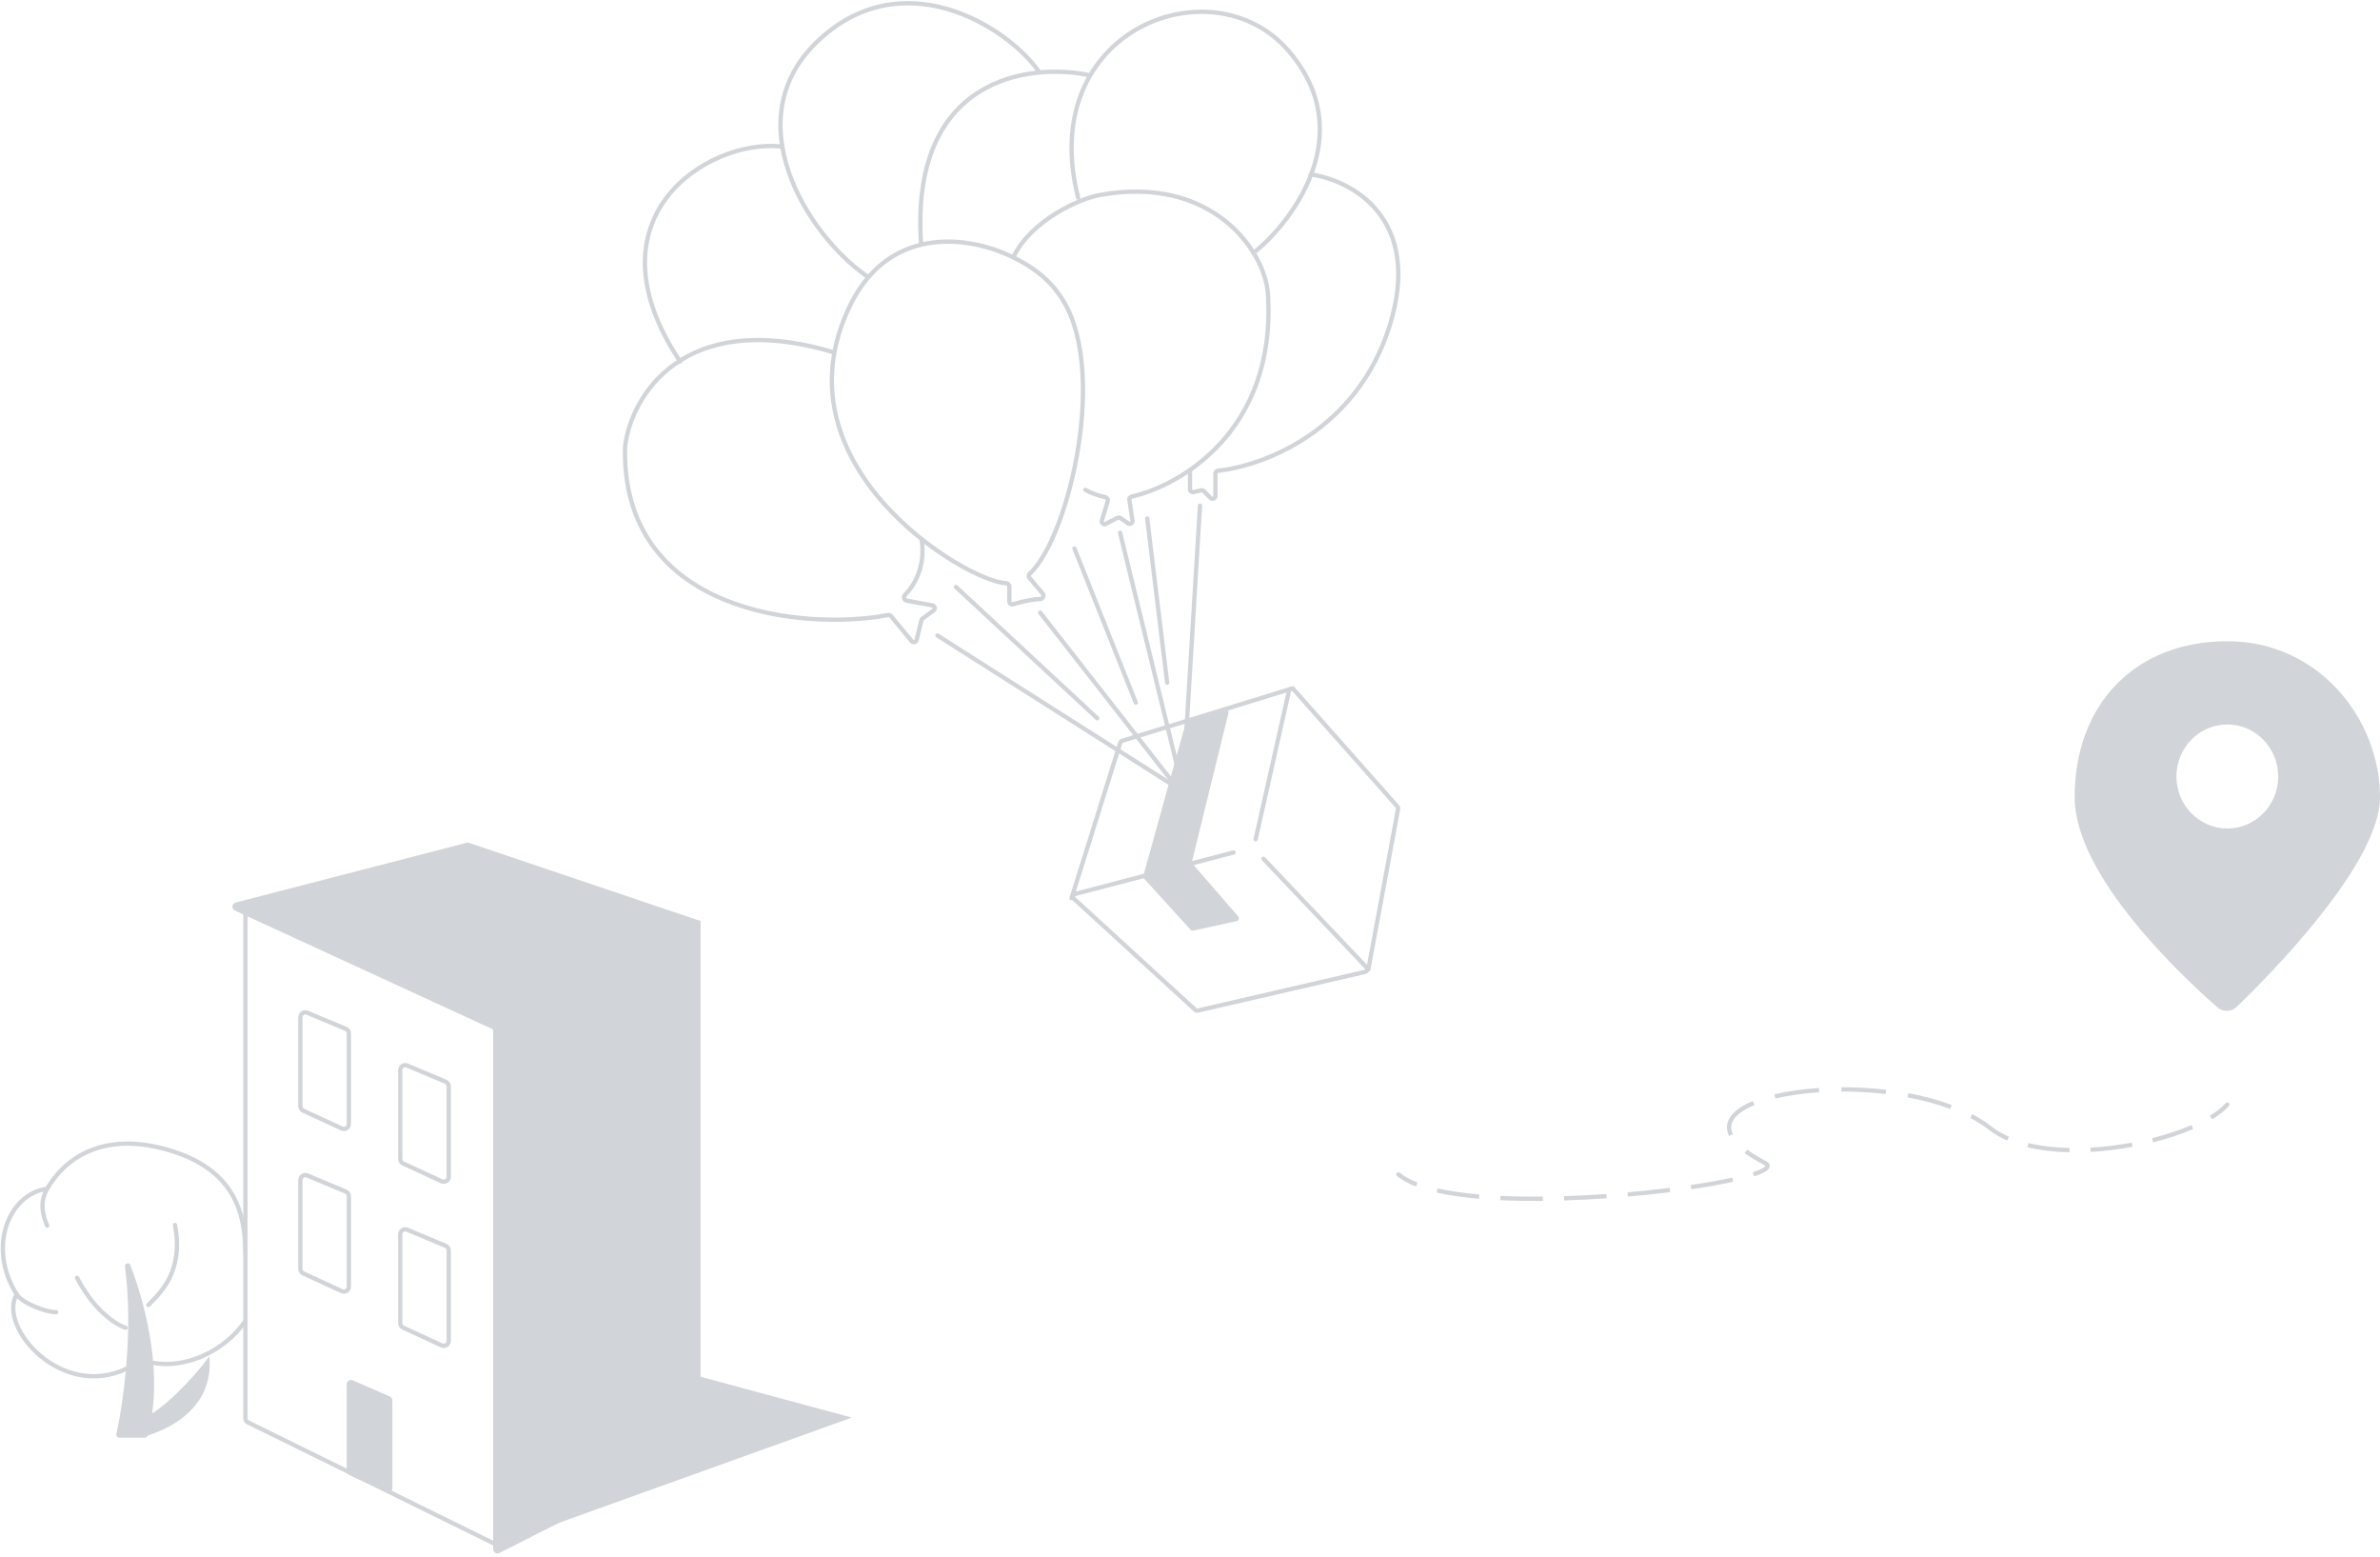 <svg width="1668" height="1091" viewBox="0 0 1668 1091" fill="none" xmlns="http://www.w3.org/2000/svg">
<path fill-rule="evenodd" clip-rule="evenodd" d="M1554.03 705.742C1530.29 684.989 1454 614 1454 558.603C1454 492.996 1496.8 449.258 1561 449.258C1625.2 449.258 1668 503.93 1668 558.603C1668 604.99 1590.97 682.864 1567.63 705.4C1563.82 709.077 1558.01 709.222 1554.03 705.742ZM1596.67 544.023C1596.67 564.153 1580.7 580.472 1561 580.472C1541.3 580.472 1525.33 564.153 1525.33 544.023C1525.33 523.894 1541.3 507.575 1561 507.575C1580.7 507.575 1596.67 523.894 1596.67 544.023Z" fill="#D1D4D8"/>
<path d="M1394.69 790.339L1395.62 789.156L1394.69 790.339ZM1237 814.82L1236.31 816.151L1237 814.82ZM980.959 821.634C980.322 821.104 979.376 821.191 978.847 821.828C978.317 822.465 978.404 823.411 979.041 823.941L980.959 821.634ZM1562.13 774.802C1562.68 774.175 1562.61 773.228 1561.98 772.686C1561.36 772.144 1560.41 772.212 1559.87 772.839L1562.13 774.802ZM979.041 823.941C982.497 826.815 987.027 829.242 992.381 831.288L993.452 828.486C988.287 826.511 984.08 824.229 980.959 821.634L979.041 823.941ZM1006.87 835.544C1015.63 837.519 1025.66 838.934 1036.51 839.878L1036.77 836.889C1026.01 835.953 1016.12 834.555 1007.53 832.617L1006.87 835.544ZM1051.45 840.867C1061.03 841.319 1071.07 841.473 1081.29 841.377L1081.26 838.377C1071.08 838.472 1061.11 838.319 1051.59 837.87L1051.45 840.867ZM1096.22 841.068C1106.15 840.756 1116.16 840.234 1126.02 839.547L1125.81 836.555C1115.99 837.239 1106.02 837.758 1096.12 838.07L1096.22 841.068ZM1140.89 838.377C1151.17 837.477 1161.14 836.413 1170.55 835.236L1170.18 832.259C1160.81 833.432 1150.87 834.492 1140.63 835.389L1140.89 838.377ZM1185.35 833.226C1196.48 831.585 1206.46 829.804 1214.73 827.987L1214.08 825.057C1205.9 826.855 1195.99 828.624 1184.91 830.258L1185.35 833.226ZM1229.34 824.166C1231.61 823.431 1233.57 822.693 1235.16 821.955C1236.72 821.228 1238.03 820.46 1238.92 819.635C1239.79 818.837 1240.58 817.676 1240.27 816.267C1239.98 814.966 1238.86 814.096 1237.69 813.489L1236.31 816.151C1237.29 816.663 1237.35 816.98 1237.34 816.921C1237.3 816.754 1237.47 816.89 1236.89 817.43C1236.33 817.943 1235.36 818.555 1233.89 819.234C1232.45 819.904 1230.62 820.599 1228.42 821.312L1229.34 824.166ZM1237.69 813.489C1232.36 810.716 1227.99 808.028 1224.5 805.439L1222.72 807.849C1226.36 810.554 1230.87 813.324 1236.31 816.151L1237.69 813.489ZM1214.46 794.601C1213.47 792.523 1213.15 790.601 1213.36 788.818C1213.56 787.03 1214.31 785.283 1215.6 783.578C1218.22 780.127 1223.01 776.949 1229.64 774.221L1228.5 771.446C1221.67 774.256 1216.3 777.69 1213.21 781.765C1211.65 783.821 1210.65 786.065 1210.38 788.475C1210.1 790.889 1210.56 793.372 1211.75 795.886L1214.46 794.601ZM1244.29 769.645C1253.31 767.507 1263.76 766.019 1274.99 765.284L1274.79 762.29C1263.43 763.034 1252.81 764.542 1243.6 766.726L1244.29 769.645ZM1290.51 764.759C1300.67 764.727 1311.16 765.292 1321.53 766.514L1321.89 763.535C1311.39 762.297 1300.78 761.727 1290.5 761.759L1290.51 764.759ZM1336.89 768.837C1347.38 770.793 1357.5 773.482 1366.78 776.966L1367.83 774.158C1358.36 770.601 1348.07 767.87 1337.44 765.888L1336.89 768.837ZM1380.85 783.247C1385.55 785.736 1389.89 788.49 1393.77 791.521L1395.62 789.156C1391.58 786.003 1387.09 783.154 1382.25 780.595L1380.85 783.247ZM1393.77 791.521C1397.61 794.515 1401.98 797.026 1406.76 799.101L1407.95 796.349C1403.37 794.359 1399.22 791.971 1395.62 789.156L1393.77 791.521ZM1420.93 803.77C1430.05 805.975 1440.04 807.091 1450.38 807.316L1450.45 804.316C1440.28 804.096 1430.5 802.998 1421.64 800.854L1420.93 803.77ZM1465.19 807.057C1475.03 806.521 1484.96 805.288 1494.55 803.506L1494 800.556C1484.53 802.316 1474.73 803.533 1465.03 804.062L1465.19 807.057ZM1509 800.35C1519.24 797.766 1528.81 794.583 1537.09 791.005L1535.9 788.251C1527.79 791.755 1518.38 794.89 1508.26 797.441L1509 800.35ZM1550.37 784.242C1555.26 781.263 1559.29 778.093 1562.13 774.802L1559.87 772.839C1557.29 775.815 1553.54 778.797 1548.8 781.68L1550.37 784.242Z" fill="#D1D4D8"/>
<path d="M146.68 950.258C132.884 969.282 112.451 987.847 105.135 990.915L102 1006.26C138.841 994.751 149.032 970.97 146.68 950.258Z" fill="#D1D4D8"/>
<path d="M87.615 887.441C93.481 931.846 86.646 981.516 81.553 1004.8C81.278 1006.06 82.23 1007.26 83.517 1007.26H101.503C102.39 1007.26 103.173 1006.67 103.411 1005.82C114.851 964.819 102.654 915.725 91.327 886.324C90.478 884.12 87.306 885.1 87.615 887.441Z" fill="#D1D4D8"/>
<path d="M107.863 954.944C128.727 958.752 156.545 947.959 172 925.449" stroke="#D1D4D8" stroke-width="3" stroke-linecap="round"/>
<path d="M11.654 906.838C-1.714 929.908 43.256 981.056 89.089 958.752" stroke="#D1D4D8" stroke-width="3" stroke-linecap="round"/>
<path d="M33.1 832.811C5.925 836.654 -8.977 873.917 11.654 906.836C15.409 912.828 31.706 919.332 39.345 919.332" stroke="#D1D4D8" stroke-width="3" stroke-linecap="round"/>
<path d="M172 878.491C172 849.902 164.369 819.484 118.69 805.894C70.582 791.581 44.439 813.205 33.1 832.811C27.711 842.13 29.797 851.076 33.1 858.767" stroke="#D1D4D8" stroke-width="3" stroke-linecap="round"/>
<path d="M104 914.258C112.026 906.032 128.885 891.477 122.642 858.258" stroke="#D1D4D8" stroke-width="3" stroke-linecap="round"/>
<path d="M88 930.258C81.704 928.313 66.089 918.591 54 895.258" stroke="#D1D4D8" stroke-width="3" stroke-linecap="round"/>
<path d="M215.354 823.549L242.354 834.872C243.654 835.418 244.5 836.69 244.5 838.1V901.445C244.5 903.999 241.853 905.693 239.534 904.623L212.534 892.167C211.294 891.595 210.5 890.354 210.5 888.989V826.777C210.5 824.276 213.047 822.582 215.354 823.549Z" stroke="#D1D4D8" stroke-width="3"/>
<path d="M285.354 861.549L312.354 872.872C313.654 873.418 314.5 874.69 314.5 876.1V939.445C314.5 941.999 311.853 943.693 309.534 942.623L282.534 930.167C281.294 929.595 280.5 928.354 280.5 926.989V864.777C280.5 862.276 283.047 860.582 285.354 861.549Z" stroke="#D1D4D8" stroke-width="3"/>
<path d="M215.354 709.549L242.354 720.872C243.654 721.418 244.5 722.69 244.5 724.1V787.445C244.5 789.999 241.853 791.693 239.534 790.623L212.534 778.167C211.294 777.595 210.5 776.354 210.5 774.989V712.777C210.5 710.276 213.047 708.582 215.354 709.549Z" stroke="#D1D4D8" stroke-width="3"/>
<path d="M285.354 746.549L312.354 757.872C313.654 758.418 314.5 759.69 314.5 761.1V824.445C314.5 826.999 311.853 828.693 309.534 827.623L282.534 815.167C281.294 814.595 280.5 813.354 280.5 811.989V749.777C280.5 747.276 283.047 745.582 285.354 746.549Z" stroke="#D1D4D8" stroke-width="3"/>
<path d="M243 969.835V1030.64C243 1031.81 243.683 1032.87 244.748 1033.36L270.748 1045.3C272.735 1046.22 275 1044.77 275 1042.58V981.149C275 979.955 274.292 978.874 273.197 978.398L247.197 967.084C245.216 966.222 243 967.674 243 969.835Z" fill="#D1D4D8"/>
<path d="M350 1083.26L173.676 996.497C172.65 995.993 172 994.949 172 993.806V635.258" stroke="#D1D4D8" stroke-width="3" stroke-linecap="round"/>
<path d="M345.648 1085.37V721.266L164.651 637.965C162.088 636.785 162.422 633.042 165.154 632.335L327.001 590.481C327.565 590.335 328.16 590.357 328.712 590.543L491 645.297V1014.77C491 1015.9 490.364 1016.94 489.356 1017.45L350.004 1088.05C348.008 1089.06 345.648 1087.61 345.648 1085.37Z" fill="#D1D4D8"/>
<path d="M597 993.19L489.781 964.258V1015.08L388 1068.26L597 993.19Z" fill="#D1D4D8"/>
<path d="M864.545 597.258L753.552 626.311C752.02 626.712 751.539 628.651 752.708 629.72L837.679 707.547C838.164 707.992 838.838 708.169 839.48 708.021L956.591 680.976C958.098 680.628 958.657 678.773 957.592 677.651L885.545 601.723" stroke="#D1D4D8" stroke-width="3" stroke-linecap="round"/>
<path d="M958.981 679.258L979.822 566.775C979.934 566.169 979.761 565.546 979.353 565.084L906.796 483.183C905.714 481.963 903.705 482.48 903.347 484.071L880 587.997" stroke="#D1D4D8" stroke-width="3" stroke-linecap="round"/>
<path d="M751 629.258L785.13 520.332C785.327 519.703 785.821 519.212 786.45 519.018L906 482.258" stroke="#D1D4D8" stroke-width="3" stroke-linecap="round"/>
<path d="M860.942 499.632L835.431 603.497C835.276 604.128 835.437 604.794 835.862 605.285L867.793 642.074C868.788 643.22 868.194 645.013 866.711 645.339L836.313 652.01C835.614 652.163 834.887 651.932 834.405 651.402L801.743 615.507C801.281 614.999 801.111 614.289 801.295 613.626L831.088 506.244C831.273 505.577 831.789 505.054 832.452 504.859L858.437 497.236C859.916 496.802 861.31 498.135 860.942 499.632Z" fill="#D1D4D8"/>
<path d="M829 553.258L841 354.258" stroke="#D1D4D8" stroke-width="3" stroke-linecap="round"/>
<path d="M829 553.258L785 373.258" stroke="#D1D4D8" stroke-width="3" stroke-linecap="round"/>
<path d="M826 553.258L729 429.258" stroke="#D1D4D8" stroke-width="3" stroke-linecap="round"/>
<path d="M827 553.258L657 445.258" stroke="#D1D4D8" stroke-width="3" stroke-linecap="round"/>
<path d="M670 411.258L769 503.258" stroke="#D1D4D8" stroke-width="3" stroke-linecap="round"/>
<path d="M804 363.258L818 478.258" stroke="#D1D4D8" stroke-width="3" stroke-linecap="round"/>
<path d="M796 492.258L753 384.258" stroke="#D1D4D8" stroke-width="3" stroke-linecap="round"/>
<path d="M584.255 246.837C478.978 215.389 441.852 277.904 438.037 313.408C435.51 429.325 562.702 442.165 622.53 430.92C623.251 430.785 623.962 431.054 624.429 431.619L638.925 449.175C639.975 450.446 642.024 449.974 642.411 448.372L645.749 434.58C645.86 434.122 646.129 433.718 646.509 433.439L654.278 427.73C655.689 426.693 655.18 424.472 653.458 424.152L635.319 420.787C633.58 420.464 632.998 418.094 634.243 416.839C640.812 410.216 648.9 396.751 645.921 378.078" stroke="#D1D4D8" stroke-width="3" stroke-linecap="round"/>
<path d="M707.41 421.412V410.947C707.41 409.639 706.183 408.624 704.876 408.575C677.504 407.548 540.462 325.713 596.207 213.199C632.428 140.091 720.119 173.148 741.724 205.571C778.524 254.241 749.204 376.819 721.669 401.966C720.83 402.731 720.729 404 721.462 404.867L730.825 415.937C731.997 417.323 730.85 419.587 729.037 419.67C722.454 419.969 714.958 421.836 710.105 423.357C708.783 423.771 707.41 422.797 707.41 421.412Z" stroke="#D1D4D8" stroke-width="3" stroke-linecap="round"/>
<path d="M760.652 343.197C763.837 345.038 769.775 347.461 774.138 348.147C775.568 348.372 776.729 349.843 776.309 351.229L772.222 364.695C771.707 366.392 773.492 367.87 775.063 367.048L783.139 362.824C783.795 362.48 784.587 362.528 785.198 362.947L790.589 366.648C792.032 367.639 793.961 366.43 793.699 364.7L791.496 350.184C791.335 349.122 792.013 348.131 793.062 347.9C825.926 340.693 894.848 302.565 888.602 205.9C886.672 176.026 849.772 122.378 770.837 136.616C756.196 139.257 723.731 154.16 711 178.568" stroke="#D1D4D8" stroke-width="3" stroke-linecap="round"/>
<path d="M834 329.959V342.775C834 344.048 835.174 344.998 836.42 344.73L841.843 343.567C842.507 343.424 843.198 343.628 843.678 344.109L848.401 348.838C849.661 350.099 851.816 349.207 851.816 347.425V331.801C851.816 330.76 852.589 329.898 853.624 329.79C885.348 326.479 951.015 302.018 973.984 228.02C997.4 152.585 946.836 126.081 918.627 122.258" stroke="#D1D4D8" stroke-width="3" stroke-linecap="round"/>
<path d="M878.349 177.258C903.152 158.205 954.632 94.474 902.516 34.993C849.096 -25.977 725.716 21.02 755.604 138.516" stroke="#D1D4D8" stroke-width="3" stroke-linecap="round"/>
<path d="M764 52.781C721.122 43.602 637.404 54.446 645.555 171.258" stroke="#D1D4D8" stroke-width="3" stroke-linecap="round"/>
<path d="M728 50.015C705.114 17.759 631.377 -27.653 572.245 29.643C516.083 84.062 565.258 163.973 607.216 193.258" stroke="#D1D4D8" stroke-width="3" stroke-linecap="round"/>
<path d="M547 102.584C496.28 97.498 409.169 152.046 476.627 253.258" stroke="#D1D4D8" stroke-width="3" stroke-linecap="round"/>
</svg>

